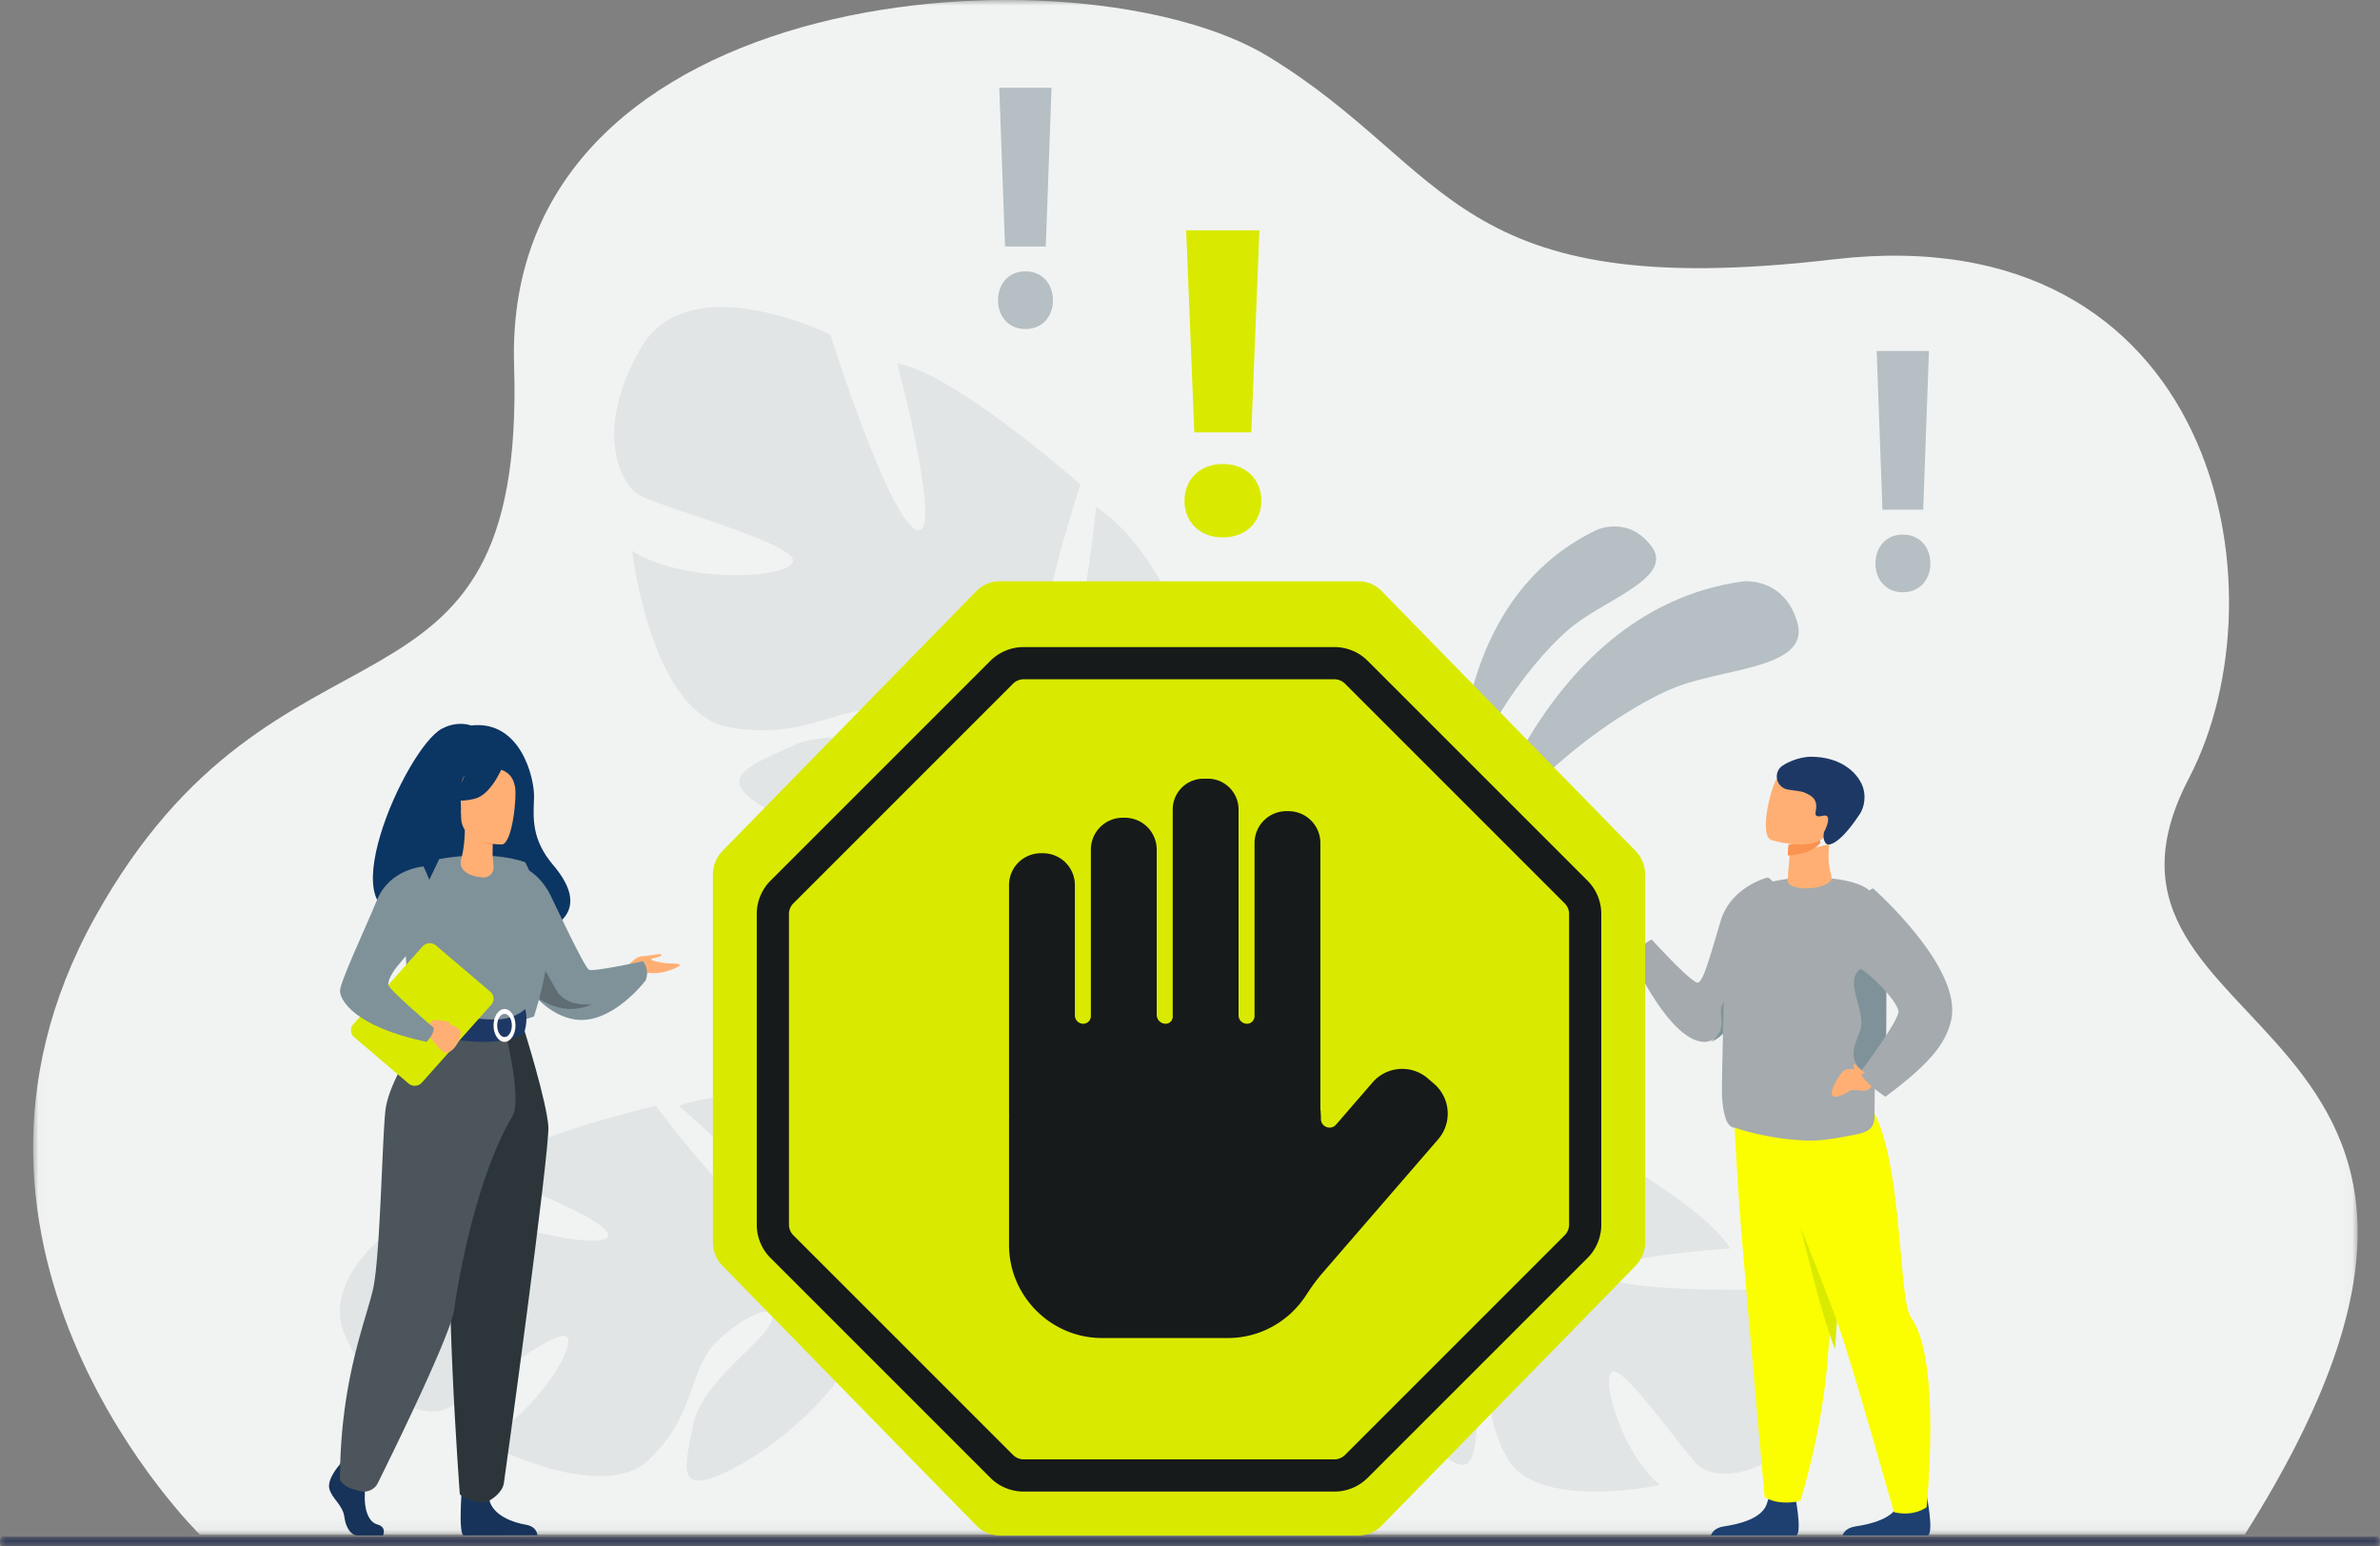 <svg width="217" height="141" viewBox="0 0 217 141" xmlns="http://www.w3.org/2000/svg" xmlns:xlink="http://www.w3.org/1999/xlink">
    <rect x="0" y="0" width="217" height="141" fill="#808080" stroke="none"/>
    <defs>
        <path id="a" d="M.02.001h211.942v139.916H.021z"/>
        <path id="c" d="M0 .11h216.983V1H0z"/>
    </defs>
    <g fill="none" fill-rule="evenodd">
        <g transform="translate(3)">
            <mask id="b" fill="#fff">
                <use xlink:href="#a"/>
            </mask>
            <path d="M15.216 139.917s-26.4-25.816-9.605-56.19c16.795-30.373 39.353-15.098 38.261-50.45C42.781-2.076 95.75-5.113 112.61 5.137c16.86 10.252 16.759 22.597 51.565 18.512 34.807-4.084 41.456 29.967 32.4 47.32-12.847 24.623 35.659 20.562 5.095 68.948H15.216z" fill="#F1F3F3" mask="url(#b)"/>
        </g>
        <path d="M134 80s5.69-24.312 24.884-26.985c0 0 3.734-.462 4.978 3.684 1.243 4.145-6.182 4.175-10.772 5.843C148.5 64.209 137.8 71.279 134 80" fill="#B6BFC3"/>
        <path d="M133.102 75s-2.074-19.698 12.485-26.689c0 0 2.849-1.317 4.966 1.467 2.116 2.784-3.789 4.736-6.991 7.178-3.202 2.442-9.803 10.52-10.46 18.044" fill="#B6BFC3"/>
        <g transform="translate(0 140)">
            <mask id="d" fill="#fff">
                <use xlink:href="#c"/>
            </mask>
            <path d="M216.733 1H.25C.113 1 0 .832 0 .627V.484C0 .279.113.111.25.111h216.483c.137 0 .25.168.25.373v.143c0 .205-.113.373-.25.373" fill="#2D3554" mask="url(#d)"/>
        </g>
        <path d="M31.511 121.87c-2.932-6.548 7.705-12.174 7.705-12.174s14.016 4.446 16.029 3.226c2.012-1.219-11.227-6.093-11.227-6.093 3.267-3.132 15.792-6.002 15.792-6.002s8.448 11.424 10.093 9.757c1.644-1.667-8.008-9.742-8.008-9.742 4.257-1.697 10.678-.304 10.678-.304 9.246 3.226 4.541 14.694 4.541 14.694s3.015 3.897 9.004 6.37c0 0 1.205.38 2.882 1.315l-.935.738a11.621 11.621 0 0 0-.843-.514l-.012-.006c-.18-.091-.438-.22-.754-.375h-.001l-.002-.001a22.853 22.853 0 0 1-1.627-.773c-2.268-1.044-5.342-2.311-6.55-2.132 0 0-.014-.225-.146-.578l.145.578c1.162 4.622-6.377 11.495-11.57 14.117-5.193 2.621-4.263-.144-3.506-4.037.756-3.893 6.217-7.334 7.059-9.29.84-1.957-1.975-1.027-4.762 1.542-2.787 2.568-1.88 6.652-6.31 10.888-4.432 4.236-15.36-1.724-15.36-1.724 4.143-1.607 8.612-8.089 7.92-9.39-.692-1.3-9.399 5.757-11.046 6.504-1.648.746-6.256-.047-9.189-6.595M164.701 130.227c4.318-4.993-3.512-12.652-3.512-12.652s-13.478.311-14.918-1.274c-1.44-1.585 11.47-2.471 11.47-2.471-2.03-3.584-12.25-9.309-12.25-9.309s-10.456 7.86-11.453 5.976c-.998-1.884 9.62-6.496 9.62-6.496-3.28-2.58-9.284-3.001-9.284-3.001-8.97.463-7.9 11.727-7.9 11.727s-3.684 2.647-9.596 3.283c0 0-1.158.024-2.878.416l.623.886a10.784 10.784 0 0 1 .876-.234l.013-.003a68.838 68.838 0 0 1 .762-.135h.002a21.1 21.1 0 0 0 1.633-.262c2.268-.335 5.302-.66 6.314-.193 0 0 .072-.194.281-.47l-.281.47c-2.25 3.757 2.529 11.717 6.385 15.347 3.855 3.63 3.777.965 4.15-2.644.375-3.609-3.497-8.026-3.713-9.958-.217-1.931 2.005-.395 3.764 2.572 1.76 2.968-.125 6.318 2.632 11.169 2.758 4.85 13.931 2.42 13.931 2.42-3.204-2.47-5.396-9.302-4.443-10.265.954-.963 6.709 7.457 7.955 8.533 1.246 1.077 5.5 1.561 9.817-3.432M58.502 31.63c4.407-7.451 17.21-1.123 17.21-1.123s5.248 16.697 7.822 17.785c2.574 1.088-1.721-15.158-1.721-15.158 5.307.954 16.703 11.052 16.703 11.052s-5.407 16.226-2.646 16.643c2.76.416 4.06-14.614 4.06-14.614 4.58 2.922 7.615 10.118 7.615 10.118 3.174 11.22-11.288 14.749-11.288 14.749s-1.753 5.664-.073 13.203c0 0 .455 1.433.687 3.715l-1.364-.385a13.87 13.87 0 0 0-.074-1.177l-.002-.017a82.712 82.712 0 0 0-.15-.995v-.002a27.153 27.153 0 0 1-.358-2.119c-.532-2.93-1.396-6.799-2.4-7.842 0 0 .21-.171.467-.548l-.467.548c-3.733 4.381-15.635 1.93-21.763-1.248-6.128-3.178-2.78-4.226 1.553-6.238 4.334-2.011 11.449.848 13.942.284 2.494-.565-.347-2.634-4.774-3.52-4.427-.887-7.808 2.869-14.996 1.566-7.187-1.303-8.835-16.078-8.835-16.078 4.414 2.875 13.829 2.633 14.629 1.047.8-1.586-12.082-5.039-13.943-6.107-1.86-1.068-4.24-6.087.166-13.539" fill="#E1E5E5"/>
        <path d="M114.09 39.426h-5.201L108.152 21h6.675l-.737 18.426zm-6.09 6.24c0-.482.083-.928.25-1.337.165-.41.4-.764.704-1.064.303-.3.668-.534 1.094-.702a3.902 3.902 0 0 1 1.441-.252 3.99 3.99 0 0 1 1.452.252 3.2 3.2 0 0 1 1.105.702c.304.3.539.654.705 1.064.166.409.249.855.249 1.337 0 .483-.083.925-.25 1.327-.165.403-.4.753-.704 1.053a3.19 3.19 0 0 1-1.105.702 3.994 3.994 0 0 1-1.452.252 3.906 3.906 0 0 1-1.441-.252 3.207 3.207 0 0 1-1.094-.702c-.304-.3-.539-.65-.705-1.053a3.437 3.437 0 0 1-.249-1.327z" fill="#D9EA00"/>
        <path d="M95.35 22.477h-3.715L91.108 8h4.768l-.526 14.477zM91 27.381c0-.38.06-.73.178-1.051.119-.322.286-.6.503-.836.217-.235.477-.42.782-.552a2.564 2.564 0 0 1 1.03-.198c.38 0 .727.067 1.036.198.31.133.573.317.79.552.217.235.384.514.503.836.118.321.178.672.178 1.05 0 .38-.06.727-.178 1.043a2.509 2.509 0 0 1-.503.827c-.217.236-.48.42-.79.552-.31.132-.655.198-1.037.198-.382 0-.725-.066-1.03-.198a2.28 2.28 0 0 1-.78-.552 2.504 2.504 0 0 1-.504-.827A2.938 2.938 0 0 1 91 27.381zM175.35 46.477h-3.715L171.108 32h4.768l-.526 14.477zM171 51.381c0-.38.06-.73.178-1.051.119-.322.286-.6.503-.836.217-.235.477-.42.782-.552a2.564 2.564 0 0 1 1.03-.198c.38 0 .727.067 1.036.198.31.133.573.317.79.552.217.235.384.514.503.836.118.321.178.672.178 1.05 0 .38-.06.727-.178 1.043a2.509 2.509 0 0 1-.503.827c-.217.236-.48.42-.79.552-.31.132-.655.198-1.037.198-.382 0-.725-.066-1.03-.198a2.279 2.279 0 0 1-.78-.552 2.503 2.503 0 0 1-.504-.827 2.94 2.94 0 0 1-.178-1.042z" fill="#B6BFC3"/>
        <path d="M162.028 87.48c-.812 1.617-1.824 3.25-2.861 4.58-1.087 1.393-2.198 2.45-3.137 2.809l-.007.002c-.049.019-.097.036-.145.05l-.008.001v.001a1.6 1.6 0 0 1-.545.075C152.245 94.85 149 87.76 149 87.76s.084-.84.683-1.434c.523-.518.925-.653.925-.653s3.316 3.656 4.126 3.919c.51.165 1.18-2.388 2.14-5.594.96-3.206 4.333-3.997 4.333-3.997s3.413 2.319.82 7.48" fill="#A4AAAD"/>
        <path d="M158.655 92.33v.002c-.875 1.297-1.77 2.283-2.526 2.617l-.005.003-.118.046L156 95c.028-.023.836-.544.963-1.512.13-.988-.712-1.797 1.403-3.325 1.232-.891.289 2.168.289 2.168" fill="#7F929A"/>
        <path d="M156 140h7.786c.558-.354-.15-3.815-.15-3.815s-2.126-.754-2.493.78c-.368 1.533-2.706 2.02-3.944 2.208-.847.129-1.114.564-1.199.827" fill="#1D4070"/>
        <path d="M168 102.585s-.251 4.397-.565 9.493c-.226 3.653-.483 7.666-.704 10.672l-.086 1.14-.026.334c-.57 6.738-2.477 12.642-2.477 12.642-2.238.447-3.25-.37-3.25-.37s-1.542-17.114-2.113-24.017C158.359 107.398 158 100 158 100l10 2.585z" fill="#FAFE01"/>
        <path d="M168 112.332c-.22 3.653-.469 7.664-.683 10.668-1.419-3.267-4.317-16-4.317-16l5 5.332z" fill="#D9EA00"/>
        <path d="M168 140h7.786c.558-.354-.15-3.815-.15-3.815s-2.126-.754-2.493.78c-.368 1.533-2.706 2.02-3.944 2.208-.847.129-1.114.564-1.199.827" fill="#1D4070"/>
        <path d="M160 101.693s5.791 13.937 7.643 19.22c1.319 3.763 5.038 16.964 5.038 16.964s1.617.476 2.977-.444c0 0 1.383-13.487-1.412-17.29-1.483-2.018-.368-20.974-6.38-21.136-6.013-.163-7.866 2.686-7.866 2.686" fill="#FAFE01"/>
        <path d="M170.952 97.99c-.023 1.964-.044 3.405-.039 3.77.016 1.188-.726 1.456-1.49 1.637 0 0-.707.156-1.598.31-.873.15-1.925.298-2.669.293-3.802-.031-6.984-1.178-6.984-1.178-.716 0-1.042-1.133-1.16-2.716-.079-1.071.244-11.753.284-14.42.028-1.914 1.054-3.682 1.34-3.94 2.655-2.405 10.49-2.102 11.9-.443.35.41.45 4.365.463 8.697.007 2.789-.02 5.734-.047 7.99" fill="#A4AAAD"/>
        <path d="M166.926 80.31c-.921.995-4.016.848-3.924-.02.013-.107.033-.742.043-.84l.022-.23a43.434 43.434 0 0 0 .106-1.3h.003c.089-.025 2.079-.587 3.068-.82.333-.078.553-.12.549-.09-.304 2.212.435 2.975.133 3.3" fill="#FFAF73"/>
        <path d="M166 76.84s-.772 1.082-3 1.16c.038-.612.05-.944.05-.944h.003c.083-.032 1.93-.756 2.85-1.056.161.092-.053.687.097.84" fill="#FA9350"/>
        <path d="M161.495 76.59s.734.238 1.67.35c1.37.167 3.17.069 3.735-1.42.953-2.506 2.17-4.009-.634-5.032-1.5-.548-2.46-.577-3.112-.368-.567.18-.9.541-1.154.898-.544.767-1.639 5.134-.505 5.573" fill="#FFAF73"/>
        <path d="M162.549 69.794c-.924.601-.623 2.008.466 2.198.652.113 1.2.136 1.516.275.643.283 1.196.583 1.044 1.57-.052.337-.217.746.656.543.143-.033.246-.023.317.019.363.212-.1 1.244-.24 1.467 0 0-.2.739.245 1.098.054.043.93.423 3.041-2.776.332-.502.649-1.633.136-2.722-.512-1.089-1.94-2.466-4.629-2.466-.7 0-1.752.274-2.552.794" fill="#1E3865"/>
        <path d="M171.945 97.332c-.44 1.868-.329 1.887-1.005 1.398-2.756-1.997-1.95-3.043-1.338-4.773.612-1.73-1.537-4.436 0-5.59 1.503-1.127 2.36.691 2.397.772.008 2.86-.024 5.88-.054 8.193" fill="#7F929A"/>
        <path d="M171.027 96s-.83 1.64-1.374 1.582c-.545-.058-1.28-.303-1.703.186-.425.489-1.108 1.75-.917 2.086.191.335.959.038 1.51-.33.553-.368 1.422.181 1.885-.237.463-.417 1.572-2.076 1.572-2.076L171.027 96z" fill="#FFAF73"/>
        <path d="M170.772 81s8.197 7.202 7.133 11.993c-.485 2.183-1.99 4.025-6.001 7.007 0 0-1.898-1.224-2.314-2.218 0 0 3.64-4.789 3.5-5.604-.172-.998-2.658-3.5-3.55-3.89-.891-.388-.809-6.452 1.232-7.288" fill="#A4AAAD"/>
        <path d="M170 97.797s-.643-.51-.85-.728c-.206-.218-.16.135-.097.312s.236.573.488.614c.252.042.459-.198.459-.198" fill="#FFAF73"/>
        <path d="M37.784 83.087c-.284-.553 6.199-2.545 6.302 2.913 0 0 12.144-.301 6.345-7.132-2.007-2.365-1.8-4.32-1.74-6.14.06-1.82-1.25-7.11-5.746-6.578 0 0-1.177-.483-2.646.286-3.341 1.749-10.826 18.663-2.515 16.65" fill="#0B3563"/>
        <path d="M57 88.383s.831-1.164 1.501-1.187c.67-.023 1.91-.343 1.811-.114-.099.228-.868.251-.943.388-.074.137 1.142.343 1.49.365.347.023 1.165 0 1.14.16-.024.16-1.475.822-2.499.731-1.024-.091-2.29.274-2.29.274l-.21-.617z" fill="#FFAF73"/>
        <path d="M47 88.42s.433.834 1.218 1.792c.946 1.153 2.405 2.485 4.237 2.748.875.126 1.73-.057 2.517-.397l.003-.001c2.225-.961 3.898-3.171 3.898-3.171.392-1.04-.25-1.747-.25-1.747s-4.492.984-4.92.776c-.428-.209-3.058-5.887-3.532-6.833C49.164 79.577 47.565 79 47.565 79L47 88.42z" fill="#7F929A"/>
        <path d="M47.144 89.27c.96 1.129 2.441 2.434 4.3 2.691.889.123 1.758-.056 2.556-.39-.088.011-2.344.273-3.243-1.237-.917-1.54-1.909-3.987-3.271-3.172-.588.352-.562 1.227-.342 2.107" fill="#5F6D73"/>
        <path d="M30.932 133.594s-1.123 1.255-.904 2.147c.22.891 1.233 1.485 1.37 2.575S32.082 140 32.575 140h2.35s.363-.767-.513-.998c-.876-.231-1.207-1.511-1.152-2.7.055-1.189-.082-2.774-.082-2.774L31.315 133l-.383.594zM42.166 135s-.431 4.735.096 5l6.738-.014s0-.794-1.082-.97c-1.083-.177-2.984-.824-3.306-2.266-.322-1.441-2.446-1.75-2.446-1.75" fill="#173359"/>
        <path d="M37.047 84.609s-.106 1.586 0 3.49c.071 1.261 1.283 2.951 1.455 3.37.432 1.048.918 1.218.918 1.218l3.764.972 1.324.341 4.174-1.313s1.9-5.588 1.137-8.733c-.763-3.146-1.93-5.33-1.93-5.33s-2.829-1.177-7.84-.298l-3.002 6.283z" fill="#7F929A"/>
        <path d="M37 88.211c.075 1.198.19 2.313.37 2.71.453.995.964 1.157.964 1.157l3.95.922L44 92.52s-5.727-.827-5.093-5.52L37 88.211z" fill="#F9CBA5"/>
        <path d="M47.828 94s2.038 6.511 2.169 8.728c.13 2.217-3.896 31.494-4.058 32.515-.153.963-1.317 1.577-1.317 1.577s-.536.324-1.3.103c-1.061-.308-1.397-.676-1.397-.676s-1.586-20.88-.604-28.338c.981-7.459.993-13.909.993-13.909h5.514z" fill="#2C363A"/>
        <path d="M38.683 94s-3.247 4.37-3.55 7.323c-.302 2.953-.474 13.327-1.119 16.207-.645 2.879-3.014 8.42-3.014 17.4 0 0 .246.515 1.007.79.243.087.569.172.885.245a1.39 1.39 0 0 0 1.557-.741c1.601-3.235 6.704-13.667 6.965-15.833.185-1.532 1.796-11.675 5.31-17.626.844-1.43-.517-7.111-.517-7.111L38.683 94z" fill="#4B555B"/>
        <path d="M47.878 92s-.86.907-2.567.953c-2.04.055-7.095-.694-7.095-.694s-.225.837-.216 1.721c0 0 6.174 2.077 9.751.303 0 0 .462-1.157.127-2.283" fill="#1E3865"/>
        <path d="M45.331 93.5c0 .585.3 1.06.669 1.06.369 0 .669-.475.669-1.06 0-.585-.3-1.06-.669-1.06-.369 0-.669.475-.669 1.06m-.331 0c0-.827.449-1.5 1-1.5.551 0 1 .673 1 1.5s-.449 1.5-1 1.5c-.551 0-1-.673-1-1.5" fill="#FFF"/>
        <path d="m32.295 94.574 4.956 4.22a.874.874 0 0 0 1.214-.083l6.324-7.1a.827.827 0 0 0-.084-1.185l-4.956-4.22a.874.874 0 0 0-1.214.083l-6.324 7.1a.828.828 0 0 0 .084 1.185" fill="#D9EA00"/>
        <path d="M39.425 93c.069.025 2.575.427 2.575 1.135 0 .819-.734 1.915-1.427 1.863-.28-.02-1.573-1.646-1.573-1.646L39.425 93zM42.057 78.295c.218-.748.344-1.886.34-3.295l.145.04 2.428.682s-.055 1.083-.057 2.103v.025c-.003.886.422 1.775-.58 2.127-.31.108-2.733-.112-2.276-1.682" fill="#FFAF73"/>
        <path d="M45 74.734s-.068 1.167-.07 2.266c-1.68-.058-2.566-1.95-2.93-3l3 .734z" fill="#F5904E"/>
        <path d="M45.762 77s-3.718.068-3.72-2.516c-.003-2.584-.484-4.315 1.89-4.468 2.373-.153 2.835.832 3.024 1.695.188.862-.227 5.204-1.194 5.289" fill="#FFAF73"/>
        <path d="M46 69.5s-1.056 2.888-2.677 3.315c-1.62.427-2.323-.018-2.323-.018s1.243-1.012 1.501-2.778c0 0 2.702-1.893 3.499-.519" fill="#0B3563"/>
        <path d="M45 69.521s1.203.332 1.698.979c.484.633.897 1.471.801 2.5 0 0 1.222-2.171-.151-3.4C45.89 68.298 45 69.521 45 69.521" fill="#0B3563"/>
        <path d="M39 93.43s.706-.565 1.179-.4c.472.165.821-.023.821.306s-.61.483-.74.64c-.129.159-1.26-.545-1.26-.545" fill="#FFAF73"/>
        <path d="M38.615 79s-3.054.212-4.224 3.023C33.22 84.835 31 89.556 31 90.35c0 .794 1.24 3.242 7.902 4.65 0 0 .69-.716.647-1.283 0 0-4.158-3.53-4.147-3.942.021-.78.682-1.81 4.333-5.42.992-.981-1.12-5.355-1.12-5.355" fill="#7F929A"/>
        <path d="M123.868 53H91.132a2.95 2.95 0 0 0-2.11.895L65.874 77.587a3.092 3.092 0 0 0-.874 2.16v33.506c0 .81.314 1.587.874 2.16l23.148 23.692a2.95 2.95 0 0 0 2.11.895h32.736a2.95 2.95 0 0 0 2.11-.895l23.148-23.692c.56-.573.874-1.35.874-2.16V79.747c0-.81-.314-1.587-.874-2.16l-23.148-23.692a2.95 2.95 0 0 0-2.11-.895" fill="#D9EA00"/>
        <path d="M93.341 61.936c-.369 0-.716.144-.977.405L72.341 82.364a1.373 1.373 0 0 0-.405.978v28.317c0 .369.144.716.405.977l20.023 20.023c.261.261.608.405.977.405h28.317c.37 0 .717-.144.978-.405l20.023-20.023c.26-.261.405-.608.405-.977V83.342c0-.37-.144-.717-.405-.978l-20.023-20.023a1.373 1.373 0 0 0-.978-.405H93.341zM121.658 136H93.341a4.29 4.29 0 0 1-3.053-1.265l-20.023-20.023A4.29 4.29 0 0 1 69 111.66V83.342a4.29 4.29 0 0 1 1.265-3.054l20.023-20.023A4.29 4.29 0 0 1 93.34 59h28.317a4.29 4.29 0 0 1 3.054 1.265l20.023 20.023A4.29 4.29 0 0 1 146 83.342v28.317a4.29 4.29 0 0 1-1.265 3.053l-20.023 20.023a4.29 4.29 0 0 1-3.054 1.265z" fill="#161A1B"/>
        <path d="m130.772 98.837-.59-.511a3.575 3.575 0 0 0-5.03.362l-3.335 3.854c-.476.55-1.38.213-1.38-.515a8.51 8.51 0 0 0-.049-.905V76.86a2.905 2.905 0 0 0-2.894-2.898h-.214a2.905 2.905 0 0 0-2.895 2.898v15.79c0 .384-.31.694-.693.694a.766.766 0 0 1-.765-.766V73.8c0-1.54-1.26-2.8-2.798-2.8h-.408a2.807 2.807 0 0 0-2.797 2.8v18.902a.642.642 0 0 1-.642.642.817.817 0 0 1-.817-.817V77.459a2.904 2.904 0 0 0-2.895-2.898h-.214a2.904 2.904 0 0 0-2.894 2.898v15.19c0 .384-.311.695-.695.695a.764.764 0 0 1-.764-.764V80.695a2.904 2.904 0 0 0-2.894-2.897h-.214A2.904 2.904 0 0 0 92 80.695v20.867c0 .058.002.115.006.172a8.419 8.419 0 0 0-.006.293v11.485c0 4.669 3.816 8.488 8.48 8.488h11.477c2.983 0 5.619-1.563 7.131-3.91.457-.71.952-1.393 1.503-2.031l10.543-12.187a3.582 3.582 0 0 0-.362-5.035" fill="#161A1B"/>
    </g>
</svg>
